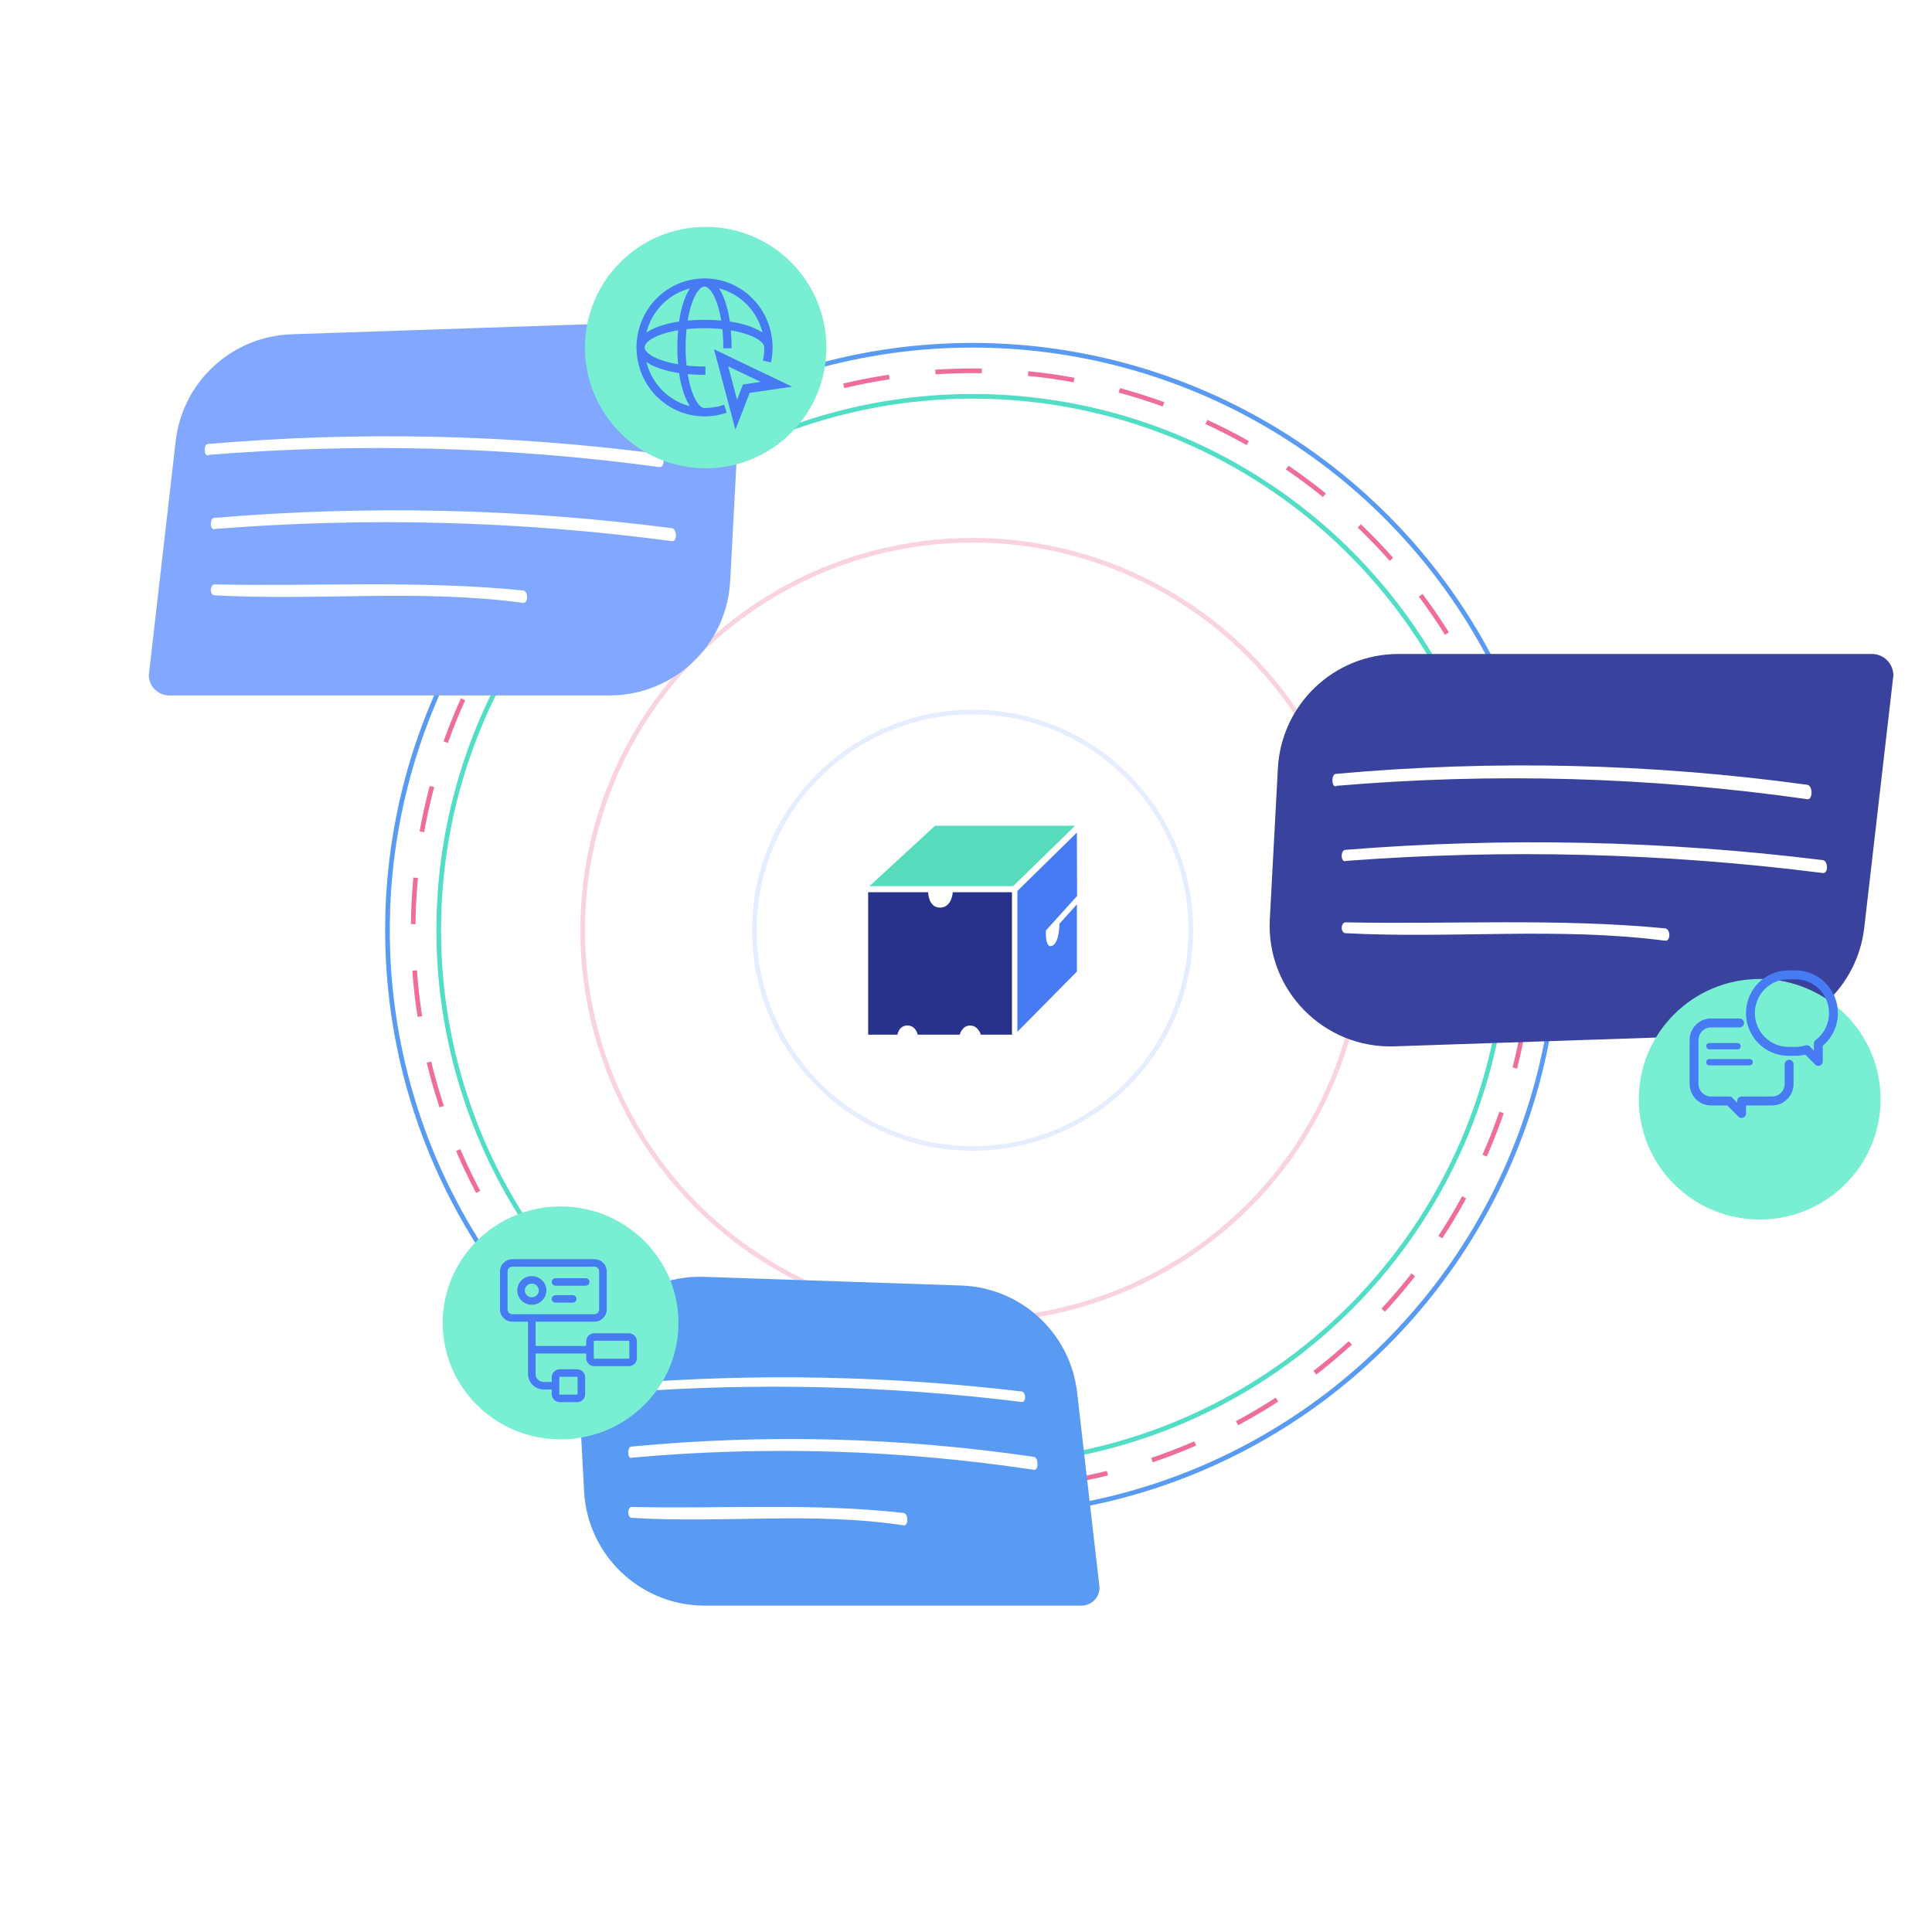 <svg fill="none" height="450" viewBox="0 0 450 450" width="450" xmlns="http://www.w3.org/2000/svg" xmlns:xlink="http://www.w3.org/1999/xlink"><filter id="about-a" color-interpolation-filters="sRGB" filterUnits="userSpaceOnUse" height="99.484" width="99.484" x="114.623" y="43.11"><feFlood flood-opacity="0" result="BackgroundImageFix"/><feColorMatrix in="SourceAlpha" type="matrix" values="0 0 0 0 0 0 0 0 0 0 0 0 0 0 0 0 0 0 127 0"/><feOffset dy="11.895"/><feGaussianBlur stdDeviation="10.813"/><feColorMatrix type="matrix" values="0 0 0 0 0.02 0 0 0 0 0.043 0 0 0 0 0.216 0 0 0 0.07 0"/><feBlend in2="BackgroundImageFix" mode="normal" result="effect1_dropShadow"/><feBlend in="SourceGraphic" in2="effect1_dropShadow" mode="normal" result="shape"/></filter><filter id="about-b" color-interpolation-filters="sRGB" filterUnits="userSpaceOnUse" height="99.287" width="99.565" x="360.088" y="206.393"><feFlood flood-opacity="0" result="BackgroundImageFix"/><feColorMatrix in="SourceAlpha" type="matrix" values="0 0 0 0 0 0 0 0 0 0 0 0 0 0 0 0 0 0 127 0"/><feOffset dy="11.895"/><feGaussianBlur stdDeviation="10.813"/><feColorMatrix type="matrix" values="0 0 0 0 0.02 0 0 0 0 0.043 0 0 0 0 0.216 0 0 0 0.07 0"/><feBlend in2="BackgroundImageFix" mode="normal" result="effect1_dropShadow"/><feBlend in="SourceGraphic" in2="effect1_dropShadow" mode="normal" result="shape"/></filter><filter id="c" color-interpolation-filters="sRGB" filterUnits="userSpaceOnUse" height="97.504" width="98.171" x="81.486" y="271.274"><feFlood flood-opacity="0" result="BackgroundImageFix"/><feColorMatrix in="SourceAlpha" type="matrix" values="0 0 0 0 0 0 0 0 0 0 0 0 0 0 0 0 0 0 127 0"/><feOffset dy="11.895"/><feGaussianBlur stdDeviation="10.813"/><feColorMatrix type="matrix" values="0 0 0 0 0.02 0 0 0 0 0.043 0 0 0 0 0.216 0 0 0 0.07 0"/><feBlend in2="BackgroundImageFix" mode="normal" result="effect1_dropShadow"/><feBlend in="SourceGraphic" in2="effect1_dropShadow" mode="normal" result="shape"/></filter><mask id="about-d" height="450" maskUnits="userSpaceOnUse" width="450" x="0" y="0"><path d="m0 0h450v450h-450z" fill="#c4c4c4"/></mask><g mask="url(#about-d)"><g stroke-width="1.081"><circle cx="226.495" cy="216.665" r="136.249" stroke="#599af2"/><circle cx="226.542" cy="216.665" r="130.302" stroke="#ef6d9c" stroke-dasharray="10.81 10.81"/><circle cx="226.542" cy="216.666" r="124.355" stroke="#52dec6"/><circle cx="226.542" cy="216.666" opacity=".3" r="90.833" stroke="#ef6d9c"/><circle cx="226.542" cy="216.666" r="50.823" stroke="#82a7ff" stroke-opacity=".2"/></g><path d="m217.784 192.335h32.612l-14.424 14.067h-33.445z" fill="#56dcbd"/><path d="m202.211 207.818h13.976s0 3.581 2.771 3.581 2.963-3.581 2.963-3.581h13.784v33.178h-7.249s-.602-2.134-2.502-2.134c-1.899 0-2.411 2.134-2.411 2.134h-9.8s-.367-2.134-2.39-2.134c-2.024 0-2.327 2.134-2.327 2.134h-6.815z" fill="#29328b"/><path d="m250.832 193.915.04 14.765-7.26 8.052s-.262 4.318 1.454 3.567c1.717-.751 1.698-5.138 1.698-5.138l4.068-4.515v7.644 8.007l-13.863 14.024v-32.801z" fill="#477bf3"/><path d="m142.671 75.338c16.48-.556 29.899 13.126 29.022 29.593l-1.619 30.423c-.794 14.926-13.128 26.621-28.075 26.621h-76.082-5.969-20.537c-2.621 0-4.746-2.125-4.746-4.746l6.256-54.479c1.589-13.835 13.066-24.422 26.984-24.891z" fill="#82a7ff"/><path d="m48.481 105.958c35.044-2.855 70.173-1.908 105.133 2.834 1.234.17 1.252-2.834 0-3.061-34.968-4.557-70.097-5.334-105.133-2.324-1.089 0-1.089 2.834 0 2.664z" fill="#fff"/><path d="m49.943 123.215c35.518-2.826 71.121-1.884 106.554 2.82 1.251.198 1.251-2.82 0-3.017-35.439-4.577-71.042-5.378-106.554-2.397-1.104 0-1.122 2.82 0 2.651z" fill="#fff"/><path d="m49.978 138.658c24.064 1.321 47.814-1.484 71.842 1.753 1.259.161 1.277-2.697 0-2.886-24.065-2.4-47.814-.917-71.842-1.402-.231 0-.452.133-.615.371-.163.238-.255.56-.255.896s.092.659.255.896c.163.238.384.372.615.372z" fill="#fff"/><path d="m324.782 243.714c-16.482.553-29.899-13.133-29.018-29.6l1.881-35.175c.798-14.923 13.131-26.614 28.075-26.614h82.176 6.323 21.778c2.763 0 5.003 2.24 5.003 5.003l-6.778 58.743c-1.596 13.83-13.073 24.409-26.987 24.876z" fill="#39429c"/><path d="m311.199 183.042c36.589-3.129 73.267-2.091 109.769 3.108 1.289.187 1.308-3.108 0-3.356-36.51-4.998-73.187-5.849-109.769-2.549-1.138 0-1.138 3.108 0 2.922z" fill="#fff"/><path d="m313.377 200.532c37.062-2.817 74.212-1.878 111.185 2.811 1.306.197 1.306-2.811 0-3.008-36.979-4.563-74.13-5.361-111.185-2.39-1.152 0-1.171 2.812 0 2.643z" fill="#fff"/><path d="m313.407 217.36c24.932 1.317 49.537-1.479 74.431 1.747 1.304.162 1.323-2.688 0-2.876-24.932-2.393-49.538-.915-74.431-1.398-.239 0-.468.133-.637.37s-.264.558-.264.893.095.657.264.894.398.37.637.37z" fill="#fff"/><g filter="url(#a)"><path d="m164.364 109.072c15.528 0 28.115-12.588 28.115-28.115 0-15.527-12.587-28.115-28.115-28.115-15.527 0-28.115 12.588-28.115 28.115 0 15.527 12.588 28.115 28.115 28.115z" fill="#78eed2"/></g><path clip-rule="evenodd" d="m159.927 86.893c.79 5.122 2.541 8.364 4.158 8.364 1.509.003 3.01-.239 4.444-.717l.462 1.438c-6.72 2.244-14.088-.368-17.966-6.369s-3.299-13.896 1.411-19.25c4.711-5.354 12.378-6.832 18.697-3.605 6.318 3.228 9.712 10.356 8.276 17.382l-1.465-.309c.196-.962.295-1.942.296-2.924 0-1.631-3.197-3.407-8.247-4.217.125 1.298.194 2.704.194 4.217h-1.496c.002-1.482-.077-2.964-.236-4.437-2.907-.318-5.839-.318-8.745 0-.314 2.948-.314 5.922 0 8.87 1.452.161 2.913.241 4.375.239v1.514c-1.483 0-2.869-.07-4.158-.197zm18.016-8.928.001.001v.005zm0 0c-1.636-1.265-4.375-2.342-8.135-2.876-.535-3.814-1.589-6.593-2.836-8.252 5.508 1.176 9.811 5.541 10.971 11.128zm-13.858-11.428c1.617 0 3.367 3.243 4.157 8.364-1.288-.127-2.674-.197-4.157-.197s-2.879.07-4.158.197c.79-5.122 2.541-8.36 4.158-8.36zm-5.724 8.552c.526-3.814 1.589-6.593 2.836-8.252l-.004.005c-5.506 1.177-9.807 5.54-10.968 11.124 1.636-1.265 4.375-2.333 8.136-2.877zm-.185 1.589c-.125 1.307-.194 2.713-.194 4.217 0 1.504.069 2.919.194 4.217-5.05-.811-8.247-2.587-8.247-4.217 0-1.631 3.193-3.411 8.247-4.222zm.185 10.028c-3.761-.534-6.5-1.612-8.136-2.877 1.158 5.588 5.463 9.954 10.972 11.129-1.247-1.659-2.3-4.438-2.836-8.252z" fill="#477bf3" fill-rule="evenodd"/><path d="m164.085 95.258v-.216zm-4.158-8.364.021-.215-.277-.027.042.275zm8.602 7.647.206-.066-.067-.208-.208.069zm.462 1.438.068.205.203-.068-.065-.203zm-17.966-6.369.182-.117zm1.411-19.25.163.143zm18.697-3.605-.099.193zm8.276 17.382-.045.212.213.045.043-.213zm-1.465-.309-.212-.043-.043.21.21.044zm.296-2.924.216 0v-0zm-8.247-4.217.035-.213-.277-.044.027.279zm.194 4.217v.216h.217v-.216zm-1.496 0-.217-0v.217h.217zm-.236-4.437.215-.023-.019-.173-.173-.019zm-8.745 0-.024-.215-.173.019-.018.173zm0 8.87-.215.023.018.173.173.019zm4.375.239h.216v-.217l-.217 0zm0 1.514v.216h.216v-.216zm13.859-9.124h.216v-.106l-.084-.065zm0 .005-.212.044.428-.044zm-8.136-2.882-.214.03.023.161.161.023zm-2.836-8.252.045-.211-.566-.121.348.462zm1.27 8.064-.021.215.278.027-.043-.276zm-4.157-8.364v-.216h-.217v.216zm-4.158 8.364-.214-.033-.042.276.277-.028zm4.158-8.36v.216h.216v-.216zm-2.888.295.173.13-.327-.282zm-2.836 8.252.031.214.161-.023.022-.161zm2.832-8.247.045.211.063-.014.046-.046zm-10.968 11.124-.212-.044-.119.573.464-.358zm7.951-1.288.215.021.001-.01v-.01zm0 8.434-.034.213.276.044-.027-.279zm0-8.439h.216v-.254l-.25.04zm-7.951 7.155.133-.171-.463-.358.118.573zm8.136 2.877.214-.03-.023-.161-.161-.023zm2.836 8.252-.045.211.566.121-.348-.462zm2.888.084c-.329 0-.691-.165-1.072-.527-.38-.361-.762-.904-1.125-1.616-.725-1.424-1.355-3.491-1.748-6.038l-.427.066c.397 2.575 1.038 4.69 1.79 6.168.376.738.784 1.327 1.212 1.734.427.406.89.646 1.37.646zm4.375-.706c-1.412.471-2.889.709-4.375.706l-.001.433c1.533.003 3.057-.242 4.513-.728zm.737 1.578-.462-1.438-.412.132.462 1.439zm-18.353-6.185c3.931 6.083 11.401 8.733 18.215 6.457l-.137-.41c-6.624 2.213-13.89-.362-17.715-6.281zm1.43-19.51c-4.774 5.427-5.361 13.428-1.43 19.51l.363-.235c-3.825-5.92-3.254-13.709 1.392-18.99zm18.957-3.654c-6.407-3.273-14.182-1.773-18.957 3.654l.325.286c4.645-5.28 12.206-6.737 18.435-3.555zm8.389 17.618c1.456-7.12-1.983-14.346-8.389-17.618l-.197.385c6.231 3.183 9.58 10.214 8.163 17.146zm-1.721-.141 1.465.309.089-.423-1.464-.309zm.124-3.136c0 .968-.098 1.933-.291 2.881l.424.086c.199-.976.3-1.97.3-2.967zm-8.064-4.004c2.51.403 4.547 1.044 5.951 1.779.702.368 1.236.754 1.593 1.139.357.385.52.752.52 1.086h.433c0-.481-.236-.948-.636-1.38-.401-.432-.981-.846-1.71-1.228-1.457-.763-3.543-1.415-6.082-1.823zm.445 4.004c0-1.52-.07-2.933-.195-4.238l-.431.041c.124 1.291.193 2.69.193 4.197zm-1.713.216h1.496v-.432h-1.496zm-.451-4.63c.158 1.466.236 2.939.234 4.414l.433.001c.002-1.49-.077-2.98-.237-4.461zm-8.507.192c2.891-.316 5.807-.316 8.698 0l.047-.43c-2.922-.32-5.87-.32-8.792 0zm.192 8.632c-.312-2.933-.312-5.891 0-8.825l-.43-.046c-.316 2.963-.316 5.953 0 8.916zm4.159.046c-1.453.002-2.906-.077-4.351-.238l-.047.43c1.461.162 2.929.242 4.399.24zm.217 1.73v-1.514h-.433v1.514zm-4.395.018c1.296.127 2.689.198 4.179.198v-.432c-1.477 0-2.855-.07-4.137-.196zm18.17-9.313-.001-.001-.265.342.002.001zm.084.176v-.005h-.432v.005zm-.429.038.001.006.424-.088-.001-.005zm-7.953-2.706c3.739.531 6.437 1.6 8.033 2.833l.264-.342c-1.676-1.296-4.456-2.382-8.236-2.919zm-2.979-8.336c1.217 1.618 2.262 4.357 2.795 8.152l.429-.06c-.539-3.833-1.6-6.652-2.878-8.352zm11.356 10.954c-1.177-5.669-5.544-10.101-11.138-11.296l-.09.423c5.423 1.158 9.662 5.456 10.804 10.96zm-9.699-3.053c-.397-2.575-1.037-4.69-1.79-6.168-.375-.738-.784-1.327-1.212-1.733-.427-.406-.89-.646-1.369-.646v.433c.329 0 .691.165 1.071.527.38.361.762.904 1.125 1.616.725 1.424 1.355 3.491 1.748 6.038zm-4.371.052c1.476 0 2.855.07 4.136.196l.043-.43c-1.297-.127-2.69-.198-4.179-.198zm-4.137.196c1.272-.126 2.66-.196 4.137-.196v-.433c-1.49 0-2.892.071-4.179.198zm4.137-8.791c-.48 0-.943.24-1.37.645-.428.406-.836.994-1.212 1.732-.752 1.476-1.393 3.59-1.79 6.165l.428.066c.392-2.546 1.022-4.612 1.747-6.035.363-.712.745-1.254 1.125-1.615.381-.362.743-.526 1.072-.526zm-.217.212v.005h.433v-.005zm-2.844.17c-1.277 1.699-2.348 4.518-2.878 8.352l.429.059c.524-3.794 1.578-6.533 2.795-8.151zm.323.286.004-.005-.308-.304-.004.005zm-10.91 11.016c1.143-5.502 5.38-9.798 10.801-10.957l-.091-.423c-5.59 1.195-9.956 5.625-11.134 11.292zm7.893-3.135c-3.781.546-6.561 1.623-8.237 2.92l.265.342c1.594-1.234 4.293-2.293 8.034-2.834zm-.132 6.02c0-1.498.069-2.896.193-4.197l-.43-.041c-.126 1.314-.195 2.727-.195 4.238zm.193 4.197c-.124-1.291-.193-2.699-.193-4.197h-.432c0 1.511.069 2.933.195 4.238zm-8.678-4.197c0 .481.236.948.636 1.38.401.433.981.846 1.71 1.228 1.457.763 3.543 1.415 6.083 1.823l.068-.427c-2.51-.403-4.547-1.044-5.951-1.779-.702-.368-1.236-.754-1.592-1.139-.357-.385-.521-.752-.521-1.086zm8.429-4.435c-2.542.408-4.628 1.061-6.085 1.825-.728.382-1.308.796-1.709 1.23-.399.432-.635.899-.635 1.38h.433c0-.334.163-.701.52-1.087.356-.385.89-.772 1.592-1.14 1.403-.736 3.44-1.379 5.952-1.782zm.25.218v-.005h-.432v.005zm-8.299 7.322c1.676 1.296 4.456 2.383 8.237 2.92l.061-.428c-3.74-.531-6.439-1.6-8.033-2.834zm11.149 10.746c-5.424-1.157-9.664-5.456-10.805-10.961l-.424.088c1.176 5.671 5.544 10.104 11.139 11.296zm-3.095-8.01c.538 3.833 1.6 6.652 2.877 8.352l.346-.26c-1.217-1.618-2.262-4.357-2.795-8.152z" fill="#477bf3"/><path clip-rule="evenodd" d="m167.961 83.346 3.525 13.238 2.346-6.054 7.009-1.022z" fill-rule="evenodd" stroke="#477bf3" stroke-width="2.163"/><g filter="url(#about-b)"><path d="m409.87 272.158c15.55 0 28.156-12.543 28.156-28.016s-12.606-28.017-28.156-28.017-28.155 12.544-28.155 28.017 12.605 28.016 28.155 28.016z" fill="#78eed2"/></g><path clip-rule="evenodd" d="m416.719 247.22c-.364 0-.659.297-.659.663v4.575c0 1.829-1.478 3.316-3.295 3.316h-7.116c-.364 0-.659.297-.659.663l-.001 1.318-1.573-1.583c-.102-.235-.335-.398-.605-.398h-4.282c-1.817 0-3.296-1.487-3.296-3.316v-10.212c0-1.828 1.479-3.315 3.296-3.315h6.656c.364 0 .659-.297.659-.663 0-.367-.295-.664-.659-.664h-6.656c-2.544 0-4.614 2.083-4.614 4.642v10.212c0 2.56 2.07 4.642 4.614 4.642h3.945l2.707 2.724c.126.127.294.194.466.194.085 0 .17-.017.252-.051.246-.102.407-.344.407-.612l.001-2.255h6.458c2.544 0 4.613-2.082 4.613-4.642v-4.575c0-.366-.295-.663-.659-.663z" fill="#477bf3" fill-rule="evenodd" stroke="#477bf3" stroke-width=".757"/><path clip-rule="evenodd" d="m416.551 226.398h1.654c5.237 0 9.497 4.293 9.497 9.57 0 1.528-.347 2.989-1.032 4.342-.603 1.19-1.462 2.257-2.496 3.101v3.809c0 .266-.16.506-.404.608-.081.034-.166.05-.25.05-.17 0-.337-.067-.462-.193l-2.443-2.46c-.784.207-1.593.312-2.41.312h-1.654c-5.236 0-9.497-4.293-9.497-9.569 0-5.277 4.261-9.57 9.497-9.57zm6.316 16.691c0-.206.096-.401.26-.525 2.077-1.577 3.268-3.981 3.268-6.597 0-4.55-3.674-8.252-8.19-8.252h-1.654c-4.516 0-8.19 3.702-8.19 8.252 0 4.551 3.674 8.253 8.19 8.253h1.654c.821 0 1.631-.122 2.409-.363.063-.02.128-.029.192-.029.17 0 .337.067.462.192l1.599 1.611z" fill="#477bf3" fill-rule="evenodd"/><path d="m426.67 240.31-.338-.171zm-2.496 3.101-.24-.294-.139.114v.18zm-.404 4.417-.146-.349zm-.712-.143-.268.267zm-2.443-2.46.269-.266-.154-.155-.211.055zm2.512-2.661-.229-.302zm-2.513 1.293.112.361zm.654.163.268-.266zm1.599 1.611-.269.266.647.652v-.918zm-4.662-19.611h-1.654v.757h1.654zm9.875 9.948c0-5.483-4.427-9.948-9.875-9.948v.757c5.025 0 9.118 4.12 9.118 9.191zm-1.072 4.512c.711-1.406 1.072-2.925 1.072-4.512h-.757c0 1.469-.333 2.871-.991 4.171zm-2.595 3.224c1.075-.877 1.968-1.985 2.595-3.224l-.676-.341c-.579 1.143-1.404 2.168-2.398 2.978zm.139 3.516v-3.809h-.757v3.809zm-.636.957c.386-.161.636-.54.636-.957h-.757c0 .114-.069.216-.171.259zm-.396.079c.134 0 .268-.026.396-.079l-.292-.698c-.033.014-.069.02-.104.02zm-.73-.304c.197.198.461.304.73.304v-.757c-.071 0-.14-.027-.193-.081zm-2.443-2.46 2.443 2.46.537-.533-2.443-2.46zm-2.142.423c.85 0 1.691-.109 2.507-.324l-.193-.732c-.753.199-1.529.299-2.314.299zm-1.654 0h1.654v-.757h-1.654zm-9.875-9.947c0 5.482 4.427 9.947 9.875 9.947v-.757c-5.025 0-9.118-4.12-9.118-9.19zm9.875-9.948c-5.448 0-9.875 4.465-9.875 9.948h.757c0-5.071 4.093-9.191 9.118-9.191zm6.347 16.242c-.258.196-.41.503-.41.827h.757c0-.089.042-.172.111-.224zm3.119-6.295c0 2.498-1.137 4.791-3.119 6.295l.458.603c2.171-1.648 3.418-4.164 3.418-6.898zm-7.812-7.873c4.304 0 7.812 3.529 7.812 7.873h.757c0-4.756-3.841-8.63-8.569-8.63zm-1.654 0h1.654v-.757h-1.654zm-7.811 7.873c0-4.344 3.507-7.873 7.811-7.873v-.757c-4.727 0-8.568 3.874-8.568 8.63zm7.811 7.874c-4.304 0-7.811-3.53-7.811-7.874h-.757c0 4.757 3.84 8.631 8.568 8.631zm1.654 0h-1.654v.757h1.654zm2.297-.346c-.741.23-1.514.346-2.297.346v.757c.858 0 1.707-.127 2.521-.38zm.304-.046c-.102 0-.204.015-.304.046l.224.723c.026-.008.053-.012.08-.012zm.73.305c-.196-.198-.46-.305-.73-.305v.757c.071 0 .141.028.193.081zm1.599 1.61-1.599-1.61-.537.533 1.599 1.61zm-.647-2.275v2.542h.757v-2.542z" fill="#477bf3"/><path clip-rule="evenodd" d="m407.546 246.945h-9.43c-.247 0-.447.209-.447.467s.2.467.447.467h9.43c.247 0 .447-.209.447-.467s-.2-.467-.447-.467z" fill="#477bf3" fill-rule="evenodd" stroke="#477bf3" stroke-width=".541"/><path clip-rule="evenodd" d="m404.725 243.208h-6.604c-.249 0-.452.209-.452.467s.203.467.452.467h6.604c.25 0 .452-.209.452-.467s-.202-.467-.452-.467z" fill="#477bf3" fill-rule="evenodd" stroke="#477bf3" stroke-width=".541"/><path d="m163.985 297.402c-16.481-.556-29.9 13.126-29.023 29.593l1.084 20.363c.794 14.926 13.128 26.621 28.075 26.621h64.31 5.285 18.185c2.32 0 4.201-1.881 4.201-4.202l-5.222-45.464c-1.589-13.835-13.066-24.422-26.983-24.891z" fill="#599af2"/><path d="m145.604 324.277c30.782-2.283 61.639-1.526 92.347 2.267 1.084.136 1.1-2.267 0-2.448-30.715-3.646-61.571-4.267-92.347-1.86-.957 0-.957 2.268 0 2.132z" fill="#fff"/><path d="m147.066 339.53c31.255-2.826 62.586-1.884 93.767 2.82 1.101.197 1.101-2.82 0-3.018-31.186-4.576-62.517-5.377-93.767-2.397-.972 0-.988 2.82 0 2.651z" fill="#fff"/><path d="m147.099 353.535c21.233 1.321 42.189-1.484 63.389 1.752 1.111.162 1.127-2.696 0-2.885-21.233-2.4-42.189-.917-63.389-1.402-.204 0-.399.133-.543.371s-.225.56-.225.896.081.659.225.896c.144.238.339.372.543.372z" fill="#fff"/><g filter="url(#about-c)"><path d="m130.572 335.256c15.165 0 27.458-12.144 27.458-27.125s-12.293-27.125-27.458-27.125-27.459 12.144-27.459 27.125 12.294 27.125 27.459 27.125z" fill="#78eed2"/></g><path clip-rule="evenodd" d="m128.889 323.255h-2.259c-1.799 0-3.262-1.435-3.262-3.204v-12.578h-4.015c-1.387 0-2.51-1.103-2.51-2.468v-8.872c0-1.364 1.123-2.469 2.51-2.469h19.072c1.387 0 2.51 1.103 2.51 2.469v8.872c0 1.363-1.123 2.468-2.51 2.468h-14.053v6.412h12.548v-1.476c0-.817.673-1.484 1.501-1.484h8.04c.83 0 1.501.667 1.501 1.484v3.937c0 .818-.673 1.484-1.501 1.484h-8.04c-.83 0-1.501-.666-1.501-1.484v-1.475h-12.548v5.18c0 1.224 1.013 2.218 2.258 2.218h2.259v-1.476c0-.819.677-1.483 1.51-1.483h4.007c.834 0 1.51.665 1.51 1.483v3.937c0 .819-.677 1.484-1.51 1.484h-4.007c-.834 0-1.51-.665-1.51-1.484zm1.004-2.463v3.937c0 .274.227.497.506.497h4.007c.278 0 .506-.223.506-.497v-3.937c0-.274-.227-.497-.506-.497h-4.007c-.279 0-.506.223-.506.497zm8.031-8.383v3.938c0 .274.224.497.497.497h8.04c.272 0 .497-.223.497-.497v-3.938c0-.274-.224-.497-.497-.497h-8.04c-.272 0-.497.223-.497.497zm-20.078-16.277v8.872c0 .82.674 1.482 1.507 1.482h19.072c.832 0 1.506-.663 1.506-1.482v-8.872c0-.821-.673-1.482-1.506-1.482h-19.072c-.833 0-1.507.663-1.507 1.482zm6.023 7.396c-1.663 0-3.011-1.325-3.011-2.959 0-1.635 1.348-2.959 3.011-2.959 1.664 0 3.012 1.324 3.012 2.959 0 1.634-1.348 2.959-3.012 2.959zm.001-.987c1.108 0 2.007-.883 2.007-1.972 0-1.09-.899-1.973-2.007-1.973-1.109 0-2.008.883-2.008 1.973 0 1.089.899 1.972 2.008 1.972zm5.521-3.452c-.277 0-.502-.221-.502-.493s.225-.493.502-.493h7.027c.277 0 .502.221.502.493s-.225.493-.502.493zm0 3.946c-.277 0-.502-.22-.502-.493 0-.272.225-.493.502-.493h4.015c.277 0 .502.221.502.493 0 .273-.225.493-.502.493z" fill="#477bf3" fill-rule="evenodd"/><path d="m128.889 323.255h.378v-.379h-.378zm-5.521-15.782h.378v-.378h-.378zm1.004 0v-.378h-.379v.378zm0 6.412h-.379v.378h.379zm12.548 0v.378h.378v-.378zm0 .986h.378v-.379h-.378zm-12.548 0v-.379h-.379v.379zm4.517 7.398v.378h.378v-.378zm0 .607h-2.259v.757h2.259zm-2.259 0c-1.597 0-2.884-1.272-2.884-2.825h-.757c0 1.984 1.639 3.582 3.641 3.582zm-2.884-2.825v-12.578h-.757v12.578zm-.378-12.956h-4.015v.757h4.015zm-4.015 0c-1.185 0-2.132-.94-2.132-2.09h-.757c0 1.58 1.299 2.847 2.889 2.847zm-2.132-2.09v-8.872h-.757v8.872zm0-8.872c0-1.149.948-2.09 2.132-2.09v-.757c-1.59 0-2.889 1.268-2.889 2.847zm2.132-2.09h19.072v-.757h-19.072zm19.072 0c1.184 0 2.132.939 2.132 2.09h.757c0-1.581-1.299-2.847-2.889-2.847zm2.132 2.09v8.872h.757v-8.872zm0 8.872c0 1.148-.948 2.09-2.132 2.09v.757c1.59 0 2.889-1.269 2.889-2.847zm-2.132 2.09h-14.053v.757h14.053zm-14.432.378v6.412h.757v-6.412zm.379 6.79h12.548v-.757h-12.548zm12.926-.378v-1.476h-.757v1.476zm0-1.476c0-.604.5-1.105 1.123-1.105v-.757c-1.032 0-1.88.831-1.88 1.862zm1.123-1.105h8.04v-.757h-8.04zm8.04 0c.625 0 1.123.5 1.123 1.105h.757c0-1.03-.845-1.862-1.88-1.862zm1.123 1.105v3.937h.757v-3.937zm0 3.937c0 .605-.5 1.105-1.123 1.105v.757c1.033 0 1.88-.831 1.88-1.862zm-1.123 1.105h-8.04v.757h8.04zm-8.04 0c-.624 0-1.123-.5-1.123-1.105h-.757c0 1.03.845 1.862 1.88 1.862zm-1.123-1.105v-1.475h-.757v1.475zm-.378-1.854h-12.548v.757h12.548zm-12.927.379v5.18h.757v-5.18zm0 5.18c0 1.439 1.189 2.596 2.637 2.596v-.757c-1.043 0-1.88-.831-1.88-1.839zm2.637 2.596h2.259v-.757h-2.259zm2.637-.378v-1.476h-.757v1.476zm0-1.476c0-.603.502-1.105 1.132-1.105v-.757c-1.036 0-1.889.828-1.889 1.862zm1.132-1.105h4.007v-.757h-4.007zm4.007 0c.631 0 1.132.502 1.132 1.105h.756c0-1.033-.852-1.862-1.888-1.862zm1.132 1.105v3.937h.756v-3.937zm0 3.937c0 .604-.502 1.106-1.132 1.106v.757c1.036 0 1.888-.828 1.888-1.863zm-1.132 1.106h-4.007v.757h4.007zm-4.007 0c-.631 0-1.132-.502-1.132-1.106h-.757c0 1.034.853 1.863 1.889 1.863zm-1.132-1.106v-1.475h-.757v1.475zm.247-3.938v3.937h.757v-3.937zm0 3.937c0 .489.403.876.885.876v-.757c-.076 0-.128-.06-.128-.119zm.885.876h4.007v-.757h-4.007zm4.007 0c.481 0 .884-.386.884-.876h-.757c0 .059-.051.119-.127.119zm.884-.876v-3.937h-.757v3.937zm0-3.937c0-.489-.403-.876-.884-.876v.757c.076 0 .127.06.127.119zm-.884-.876h-4.007v.757h4.007zm-4.007 0c-.482 0-.885.386-.885.876h.757c0-.059.052-.119.128-.119zm7.146-7.507v3.938h.757v-3.938zm0 3.938c0 .484.395.875.876.875v-.757c-.065 0-.119-.053-.119-.118zm.876.875h8.04v-.757h-8.04zm8.04 0c.479 0 .876-.391.876-.875h-.757c0 .064-.055.118-.119.118zm.876-.875v-3.938h-.757v3.938zm0-3.938c0-.484-.395-.875-.876-.875v.757c.065 0 .119.053.119.118zm-.876-.875h-8.04v.757h8.04zm-8.04 0c-.48 0-.876.391-.876.875h.757c0-.064.055-.118.119-.118zm-20.953-15.402v8.872h.757v-8.872zm0 8.872c0 1.035.849 1.86 1.885 1.86v-.757c-.63 0-1.128-.498-1.128-1.103zm1.885 1.86h19.072v-.757h-19.072zm19.072 0c1.036 0 1.885-.826 1.885-1.86h-.757c0 .604-.499 1.103-1.128 1.103zm1.885-1.86v-8.872h-.757v8.872zm0-8.872c0-1.036-.849-1.861-1.885-1.861v.757c.63 0 1.128.498 1.128 1.104zm-1.885-1.861h-19.072v.757h19.072zm-19.072 0c-1.036 0-1.885.827-1.885 1.861h.757c0-.604.499-1.104 1.128-1.104zm4.516 8.878c-1.46 0-2.633-1.161-2.633-2.58h-.757c0 1.849 1.524 3.337 3.39 3.337zm-2.633-2.58c0-1.419 1.173-2.581 2.633-2.581v-.757c-1.866 0-3.39 1.488-3.39 3.338zm2.633-2.581c1.461 0 2.634 1.162 2.634 2.581h.756c0-1.85-1.524-3.338-3.39-3.338zm2.634 2.581c0 1.419-1.173 2.58-2.634 2.58v.757c1.866 0 3.39-1.488 3.39-3.337zm-2.633 2.351c1.311 0 2.386-1.047 2.386-2.351h-.757c0 .874-.723 1.594-1.629 1.594zm2.386-2.351c0-1.305-1.075-2.352-2.386-2.352v.757c.906 0 1.629.72 1.629 1.595zm-2.386-2.352c-1.312 0-2.387 1.047-2.387 2.352h.757c0-.875.723-1.595 1.63-1.595zm-2.387 2.352c0 1.304 1.075 2.351 2.387 2.351v-.757c-.907 0-1.63-.72-1.63-1.594zm7.908-1.858c-.075 0-.124-.058-.124-.115h-.757c0 .488.401.872.881.872zm-.124-.115c0-.057.049-.115.124-.115v-.757c-.48 0-.881.384-.881.872zm.124-.115h7.027v-.757h-7.027zm7.027 0c.074 0 .123.058.123.115h.757c0-.488-.4-.872-.88-.872zm.123.115c0 .057-.049.115-.123.115v.757c.48 0 .88-.384.88-.872zm-.123.115h-7.027v.757h7.027zm-7.027 3.946c-.075 0-.124-.058-.124-.115h-.757c0 .488.401.872.881.872zm-.124-.115c0-.057.049-.114.124-.114v-.757c-.48 0-.881.384-.881.871zm.124-.114h4.015v-.757h-4.015zm4.015 0c.075 0 .124.057.124.114h.757c0-.487-.401-.871-.881-.871zm.124.114c0 .057-.049.115-.124.115v.757c.48 0 .881-.384.881-.872zm-.124.115h-4.015v.757h4.015z" fill="#477bf3"/></g></svg>